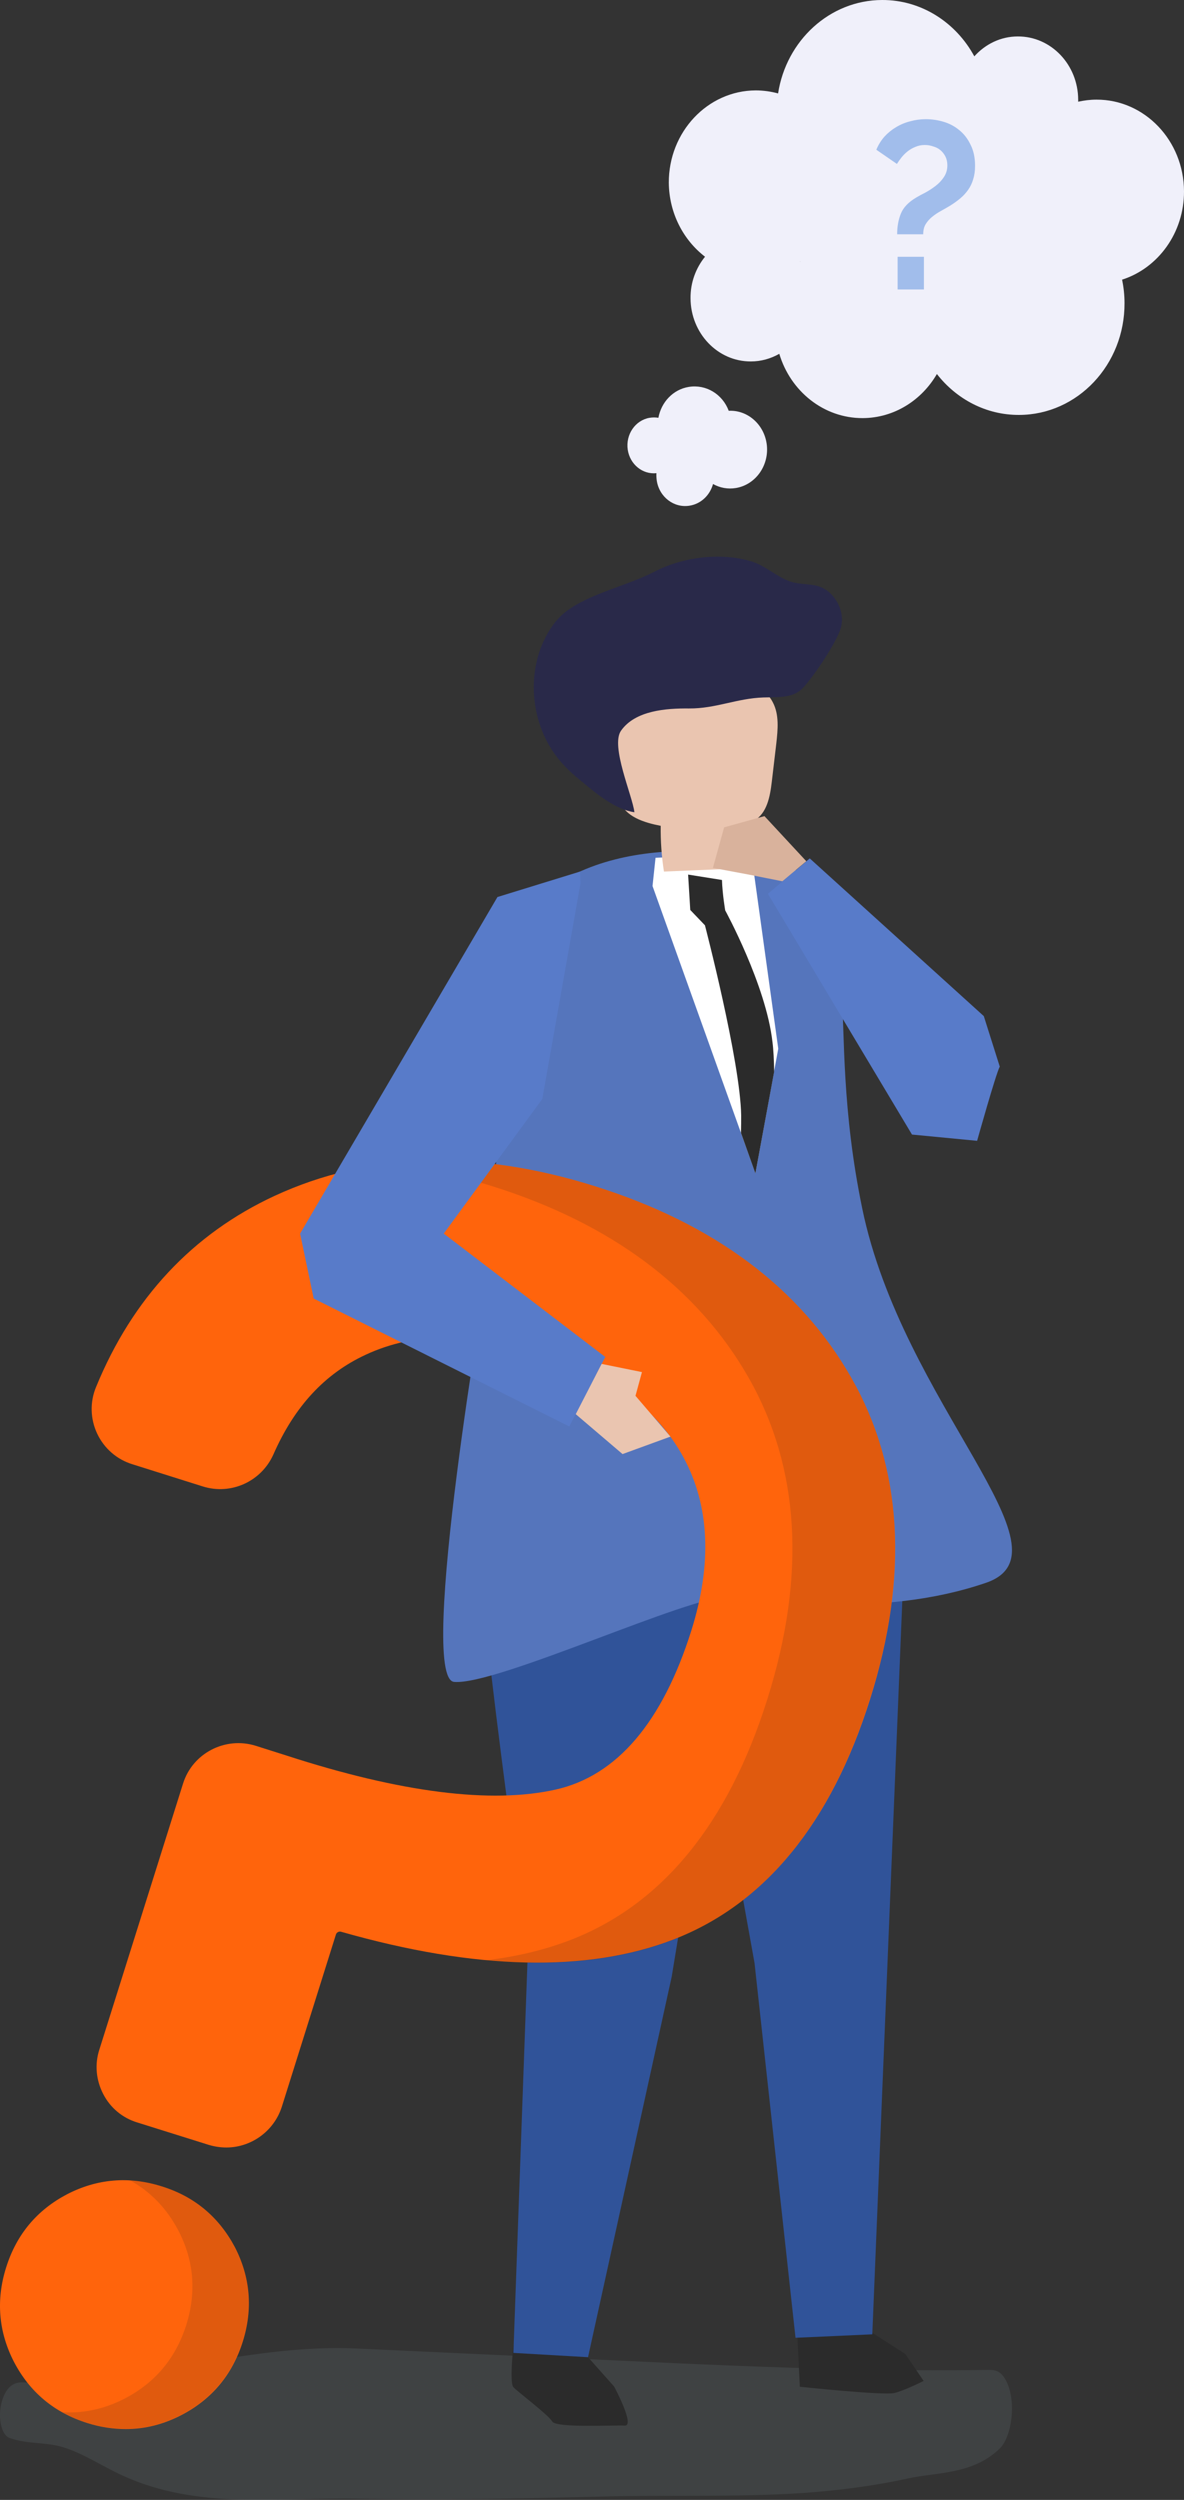 <svg width="180" height="380" viewBox="0 0 180 380" fill="none" xmlns="http://www.w3.org/2000/svg">
<rect x="0" y="0" width="180" height="380" fill="#333333" stroke="none"/>
<path opacity="0.12" d="M127.508 360.109C135.072 360.282 142.636 360.369 150.183 360.239C150.993 360.239 151.835 360.239 152.581 361.279C154.654 364.18 153.973 370.2 152.03 372.149C147.948 376.177 142.344 375.787 138.02 376.74C132.74 377.909 127.444 378.559 122.147 378.948C111.701 379.641 101.254 379.208 90.807 379.511C78.708 379.815 66.593 380.031 54.495 379.815C42.703 379.555 30.183 381.633 18.554 376.263C15.639 374.921 12.756 373.015 9.824 372.062C7.055 371.153 4.253 371.586 1.467 370.59C-0.055 370.07 -0.557 366.346 0.754 363.834C2.245 360.975 4.836 362.578 6.553 362.535C9.484 362.448 12.432 361.842 15.364 361.495C28.369 359.979 41.278 356.385 54.284 356.991C67.759 357.597 81.251 358.247 94.727 358.853C105.627 359.373 116.576 359.849 127.508 360.109Z" fill="#9DAFBD"/>
<path d="M129.596 352.669L137.63 357.818L140.417 361.917C140.417 361.917 137.564 363.36 135.958 363.754C134.351 364.147 121.596 362.803 121.596 362.803L121.235 355.325L129.596 352.669Z" fill="#2B2B2B"/>
<path d="M89.397 358.31L93.365 362.77C93.365 362.77 96.611 368.804 94.971 368.706C93.365 368.607 84.544 369.099 83.954 368.082C83.364 367.066 78.675 363.557 78.052 362.868C77.429 362.179 78.052 356.506 78.052 356.506L89.397 358.31Z" fill="#2B2B2B"/>
<path d="M112.12 239.691L102.119 300.46L89.397 358.31L78.052 357.654L80.249 296.59C80.249 296.59 72.052 240.445 72.052 223.851L112.12 239.691Z" fill="#305399"/>
<path d="M137.203 242.675L132.613 354.833L120.94 355.358L114.71 298.393L105.66 248.118L129.825 216.996L137.203 242.675Z" fill="#305399"/>
<path d="M131.072 183.644C124.941 153.833 132.712 139.436 119.301 131.139C119.301 131.139 97.464 125.138 83.528 135.14C83.332 135.271 83.135 135.435 82.938 135.566L77.921 146.061L74.085 193.22C74.085 193.22 63.363 255.137 69.036 255.661C75.495 256.219 105.136 242.412 110.776 242.74C116.416 243.068 133.63 246.151 149.86 240.609C163.795 235.886 137.204 213.454 131.072 183.644Z" fill="#5575BC"/>
<path d="M103.89 130.221L99.66 130.385L99.201 134.681L114.841 178.331L118.317 159.409L114.514 131.927L103.89 130.221Z" fill="white"/>
<path d="M117.694 162.885C117.661 161.147 117.596 159.605 117.432 158.359C116.448 149.701 110.251 138.387 110.251 138.387C110.251 138.387 109.825 135.927 109.759 133.763L104.611 132.943L104.939 138.321L107.169 140.65C107.169 140.65 112.546 161.278 112.677 169.542C112.677 170.395 112.677 171.313 112.645 172.198L114.841 178.364L117.694 162.885Z" fill="#2B2B2B"/>
<path d="M116.743 195.122L110.71 242.675L123.399 244.446L132.187 243.79L121.071 202.534L116.743 195.122Z" fill="white"/>
<path d="M109.66 132.123C106.742 132.254 103.824 132.353 100.938 132.484C100.578 130.188 100.414 127.86 100.446 125.531C97.922 125.04 95.003 124.154 94.216 121.694C93.987 120.94 93.987 120.088 94.02 119.3C94.118 115.955 93.2 112.577 94.348 109.298C94.741 108.216 94.413 106.97 94.905 105.92C95.757 104.084 97.725 103.034 99.659 102.411C104.578 100.837 110.217 101.132 114.611 103.887C115.791 104.608 116.874 105.559 117.497 106.773C118.48 108.642 118.251 110.905 118.021 113.004C117.792 114.939 117.562 116.906 117.333 118.841C117.07 121.071 116.611 123.629 114.644 124.744C113.595 125.335 112.283 125.4 111.365 126.155C109.693 127.532 110.316 130.123 109.66 132.123Z" fill="#EAC5B0"/>
<path d="M122.186 88.768C121.53 88.703 120.874 88.637 120.186 88.408C118.022 87.686 116.382 85.948 114.087 85.292C109.431 83.948 103.791 84.669 99.496 86.899C95.397 89.031 89.659 90.211 86.085 92.933C84.577 94.081 83.495 95.655 82.675 97.393C79.921 103.297 80.97 110.807 85.2 115.726C86.151 116.841 87.233 117.825 88.38 118.743C90.709 120.678 93.528 123.039 96.447 123.465C96.151 120.94 92.774 113.397 94.414 111.069C96.578 107.986 101.299 107.658 104.742 107.691C108.808 107.724 112.021 106.15 116.054 106.019C118.12 105.953 120.481 106.15 121.923 104.707C123.596 103.034 127.038 97.853 127.76 95.655C128.416 93.72 127.661 91.49 126.153 90.113C124.842 88.932 123.53 88.9 122.186 88.768Z" fill="#292949"/>
<path d="M149.565 154.456L123.104 130.483L116.743 135.862L138.646 172.461L148.548 173.412C148.548 173.412 151.401 163.213 151.991 162.13L149.565 154.456Z" fill="#587BC9"/>
<path d="M24.574 332.336C19.59 330.762 14.737 331.189 10.179 333.55C5.622 335.944 2.507 339.65 0.933 344.667C-0.641 349.652 -0.215 354.506 2.146 359.064C4.54 363.623 8.245 366.738 13.261 368.312C15.229 368.935 17.196 369.231 19.131 369.231C22.049 369.231 24.901 368.509 27.656 367.066C32.213 364.672 35.328 360.966 36.902 355.949C38.476 350.964 38.05 346.11 35.689 341.552C33.263 336.993 29.558 333.878 24.574 332.336Z" fill="#FF640C"/>
<path d="M35.656 341.552C33.263 336.993 29.525 333.878 24.541 332.303C22.934 331.812 21.328 331.484 19.754 331.418C22.901 333.156 25.361 335.714 27.098 339.026C29.492 343.585 29.885 348.439 28.312 353.423C26.738 358.408 23.623 362.147 19.065 364.541C16.311 365.984 13.458 366.705 10.54 366.705C10.179 366.705 9.819 366.705 9.458 366.673C10.638 367.328 11.884 367.853 13.229 368.279C15.196 368.903 17.163 369.198 19.098 369.198C22.016 369.198 24.869 368.476 27.623 367.033C32.181 364.639 35.296 360.933 36.869 355.916C38.443 350.964 38.05 346.143 35.656 341.552Z" fill="#231F20" fill-opacity="0.14"/>
<path d="M129.4 209.388C121.629 195.778 108.546 186.005 90.512 180.332C72.511 174.658 56.084 175.15 41.755 181.775C29.296 187.547 20.147 197.32 14.606 210.831C13.655 213.094 13.721 215.685 14.77 217.915C15.819 220.145 17.754 221.85 20.115 222.572L30.837 225.95C35.132 227.294 39.722 225.195 41.559 221.096C44.772 213.783 49.362 208.831 55.559 205.945C63.068 202.436 72.085 202.337 82.413 205.584C92.709 208.831 99.955 214.209 103.923 221.555C107.89 228.901 108.284 237.723 105.103 247.857C100.709 261.795 93.791 269.928 84.479 272.027C74.675 274.224 60.904 272.486 43.526 266.845L38.87 265.369C34.247 263.926 29.263 266.484 27.82 271.141L15.098 311.577C14.377 313.807 14.606 316.201 15.688 318.3C16.77 320.399 18.606 321.94 20.869 322.629L31.755 326.04C32.64 326.302 33.525 326.433 34.41 326.433C38.148 326.433 41.624 324.006 42.837 320.268L51.067 294.065C51.166 293.737 51.526 293.54 51.854 293.638C72.314 299.476 89.299 299.869 102.382 294.819C116.284 289.441 126.35 277.143 132.285 258.253C138.187 239.527 137.236 223.064 129.4 209.388Z" fill="#FF640C"/>
<path d="M129.4 209.388C121.629 195.778 108.546 186.006 90.512 180.332C79.364 176.823 68.806 175.675 59.002 176.889C64.15 177.479 69.462 178.627 74.904 180.332C92.938 186.006 106.021 195.778 113.792 209.388C121.596 223.064 122.579 239.527 116.645 258.318C110.71 277.208 100.644 289.506 86.741 294.885C82.741 296.426 78.347 297.476 73.593 298C84.61 299.05 94.217 298.033 102.316 294.885C116.218 289.506 126.285 277.208 132.219 258.318C138.187 239.527 137.236 223.064 129.4 209.388Z" fill="#231F20" fill-opacity="0.14"/>
<path d="M88.184 132.484L75.626 136.354L45.624 187.514L47.69 197.385L86.544 216.832L92.02 206.272L67.461 187.514L82.446 167.05L88.249 134.288L88.184 132.484Z" fill="#587BC9"/>
<path d="M122.579 130.91L116.218 124.056L110.087 125.761L108.382 131.926L113.825 132.943L118.94 133.96L122.579 130.91Z" fill="#D9B29C"/>
<path d="M91.463 207.322L97.594 208.568L96.611 212.175L101.923 218.374L94.644 221.03L87.528 214.963L91.463 207.322Z" fill="#EAC5B0"/>
<path d="M107.184 39.024C105.807 40.718 104.958 42.919 104.98 45.338C105.003 50.661 109.111 54.967 114.16 54.943C115.72 54.943 117.189 54.508 118.474 53.782C120.173 59.467 125.221 63.58 131.165 63.556C135.938 63.532 140.115 60.846 142.433 56.854C145.393 60.653 149.891 63.096 154.94 63.072C163.821 63.048 171.004 55.427 170.958 46.064C170.958 44.83 170.82 43.645 170.591 42.508C176.053 40.766 180.023 35.395 180 29.081C179.977 21.363 174.01 15.121 166.69 15.145C165.726 15.145 164.808 15.266 163.913 15.46C163.913 15.363 163.913 15.242 163.913 15.145C163.89 9.823 159.782 5.516 154.733 5.54C152.14 5.54 149.799 6.702 148.124 8.565C145.347 3.436 140.092 -0.024 134.102 0C126.139 0.024 119.53 6.169 118.291 14.202C117.212 13.911 116.065 13.742 114.894 13.742C107.574 13.766 101.653 20.056 101.676 27.774C101.722 32.395 103.879 36.484 107.184 39.024ZM121.687 39.75C121.664 39.774 121.641 39.798 121.641 39.822C121.641 39.822 121.641 39.798 121.618 39.798C121.641 39.774 121.664 39.774 121.687 39.75Z" fill="#F0F0FA"/>
<path d="M136.392 35.612C136.392 34.436 136.584 33.38 136.968 32.444C137.352 31.508 138.144 30.692 139.344 29.996C139.704 29.78 140.148 29.54 140.676 29.276C141.204 28.988 141.72 28.652 142.224 28.268C142.728 27.884 143.148 27.44 143.484 26.936C143.844 26.408 144.024 25.808 144.024 25.136C144.024 24.632 143.928 24.188 143.736 23.804C143.544 23.42 143.292 23.096 142.98 22.832C142.668 22.568 142.296 22.376 141.864 22.256C141.456 22.112 141.036 22.04 140.604 22.04C140.076 22.04 139.596 22.136 139.164 22.328C138.732 22.496 138.336 22.724 137.976 23.012C137.64 23.276 137.328 23.588 137.04 23.948C136.776 24.284 136.548 24.608 136.356 24.92L133.224 22.76C133.536 22.016 133.944 21.356 134.448 20.78C134.976 20.204 135.564 19.724 136.212 19.34C136.884 18.932 137.604 18.632 138.372 18.44C139.14 18.224 139.932 18.116 140.748 18.116C141.66 18.116 142.56 18.248 143.448 18.512C144.336 18.776 145.128 19.196 145.824 19.772C146.544 20.348 147.12 21.092 147.552 22.004C148.008 22.892 148.236 23.96 148.236 25.208C148.236 25.976 148.14 26.66 147.948 27.26C147.78 27.836 147.528 28.364 147.192 28.844C146.856 29.324 146.46 29.756 146.004 30.14C145.548 30.524 145.032 30.896 144.456 31.256C143.976 31.544 143.496 31.82 143.016 32.084C142.536 32.348 142.092 32.648 141.684 32.984C141.3 33.296 140.976 33.668 140.712 34.1C140.472 34.508 140.352 35.012 140.352 35.612H136.392ZM136.464 44V39.032H140.46V44H136.464Z" fill="#A1BDEB"/>
<path d="M116.547 67.402C117.029 70.62 114.964 73.644 111.911 74.177C110.649 74.394 109.433 74.152 108.4 73.572C107.941 75.241 106.61 76.572 104.866 76.862C102.479 77.273 100.208 75.556 99.84 73.015C99.794 72.652 99.772 72.265 99.794 71.927C97.683 72.144 95.778 70.596 95.434 68.37C95.09 66.048 96.582 63.87 98.762 63.507C99.221 63.435 99.657 63.435 100.093 63.507C100.529 61.136 102.319 59.201 104.705 58.814C107.345 58.378 109.846 59.927 110.787 62.443C113.564 62.298 116.088 64.403 116.547 67.402Z" fill="#F0F0FA"/>
</svg>
